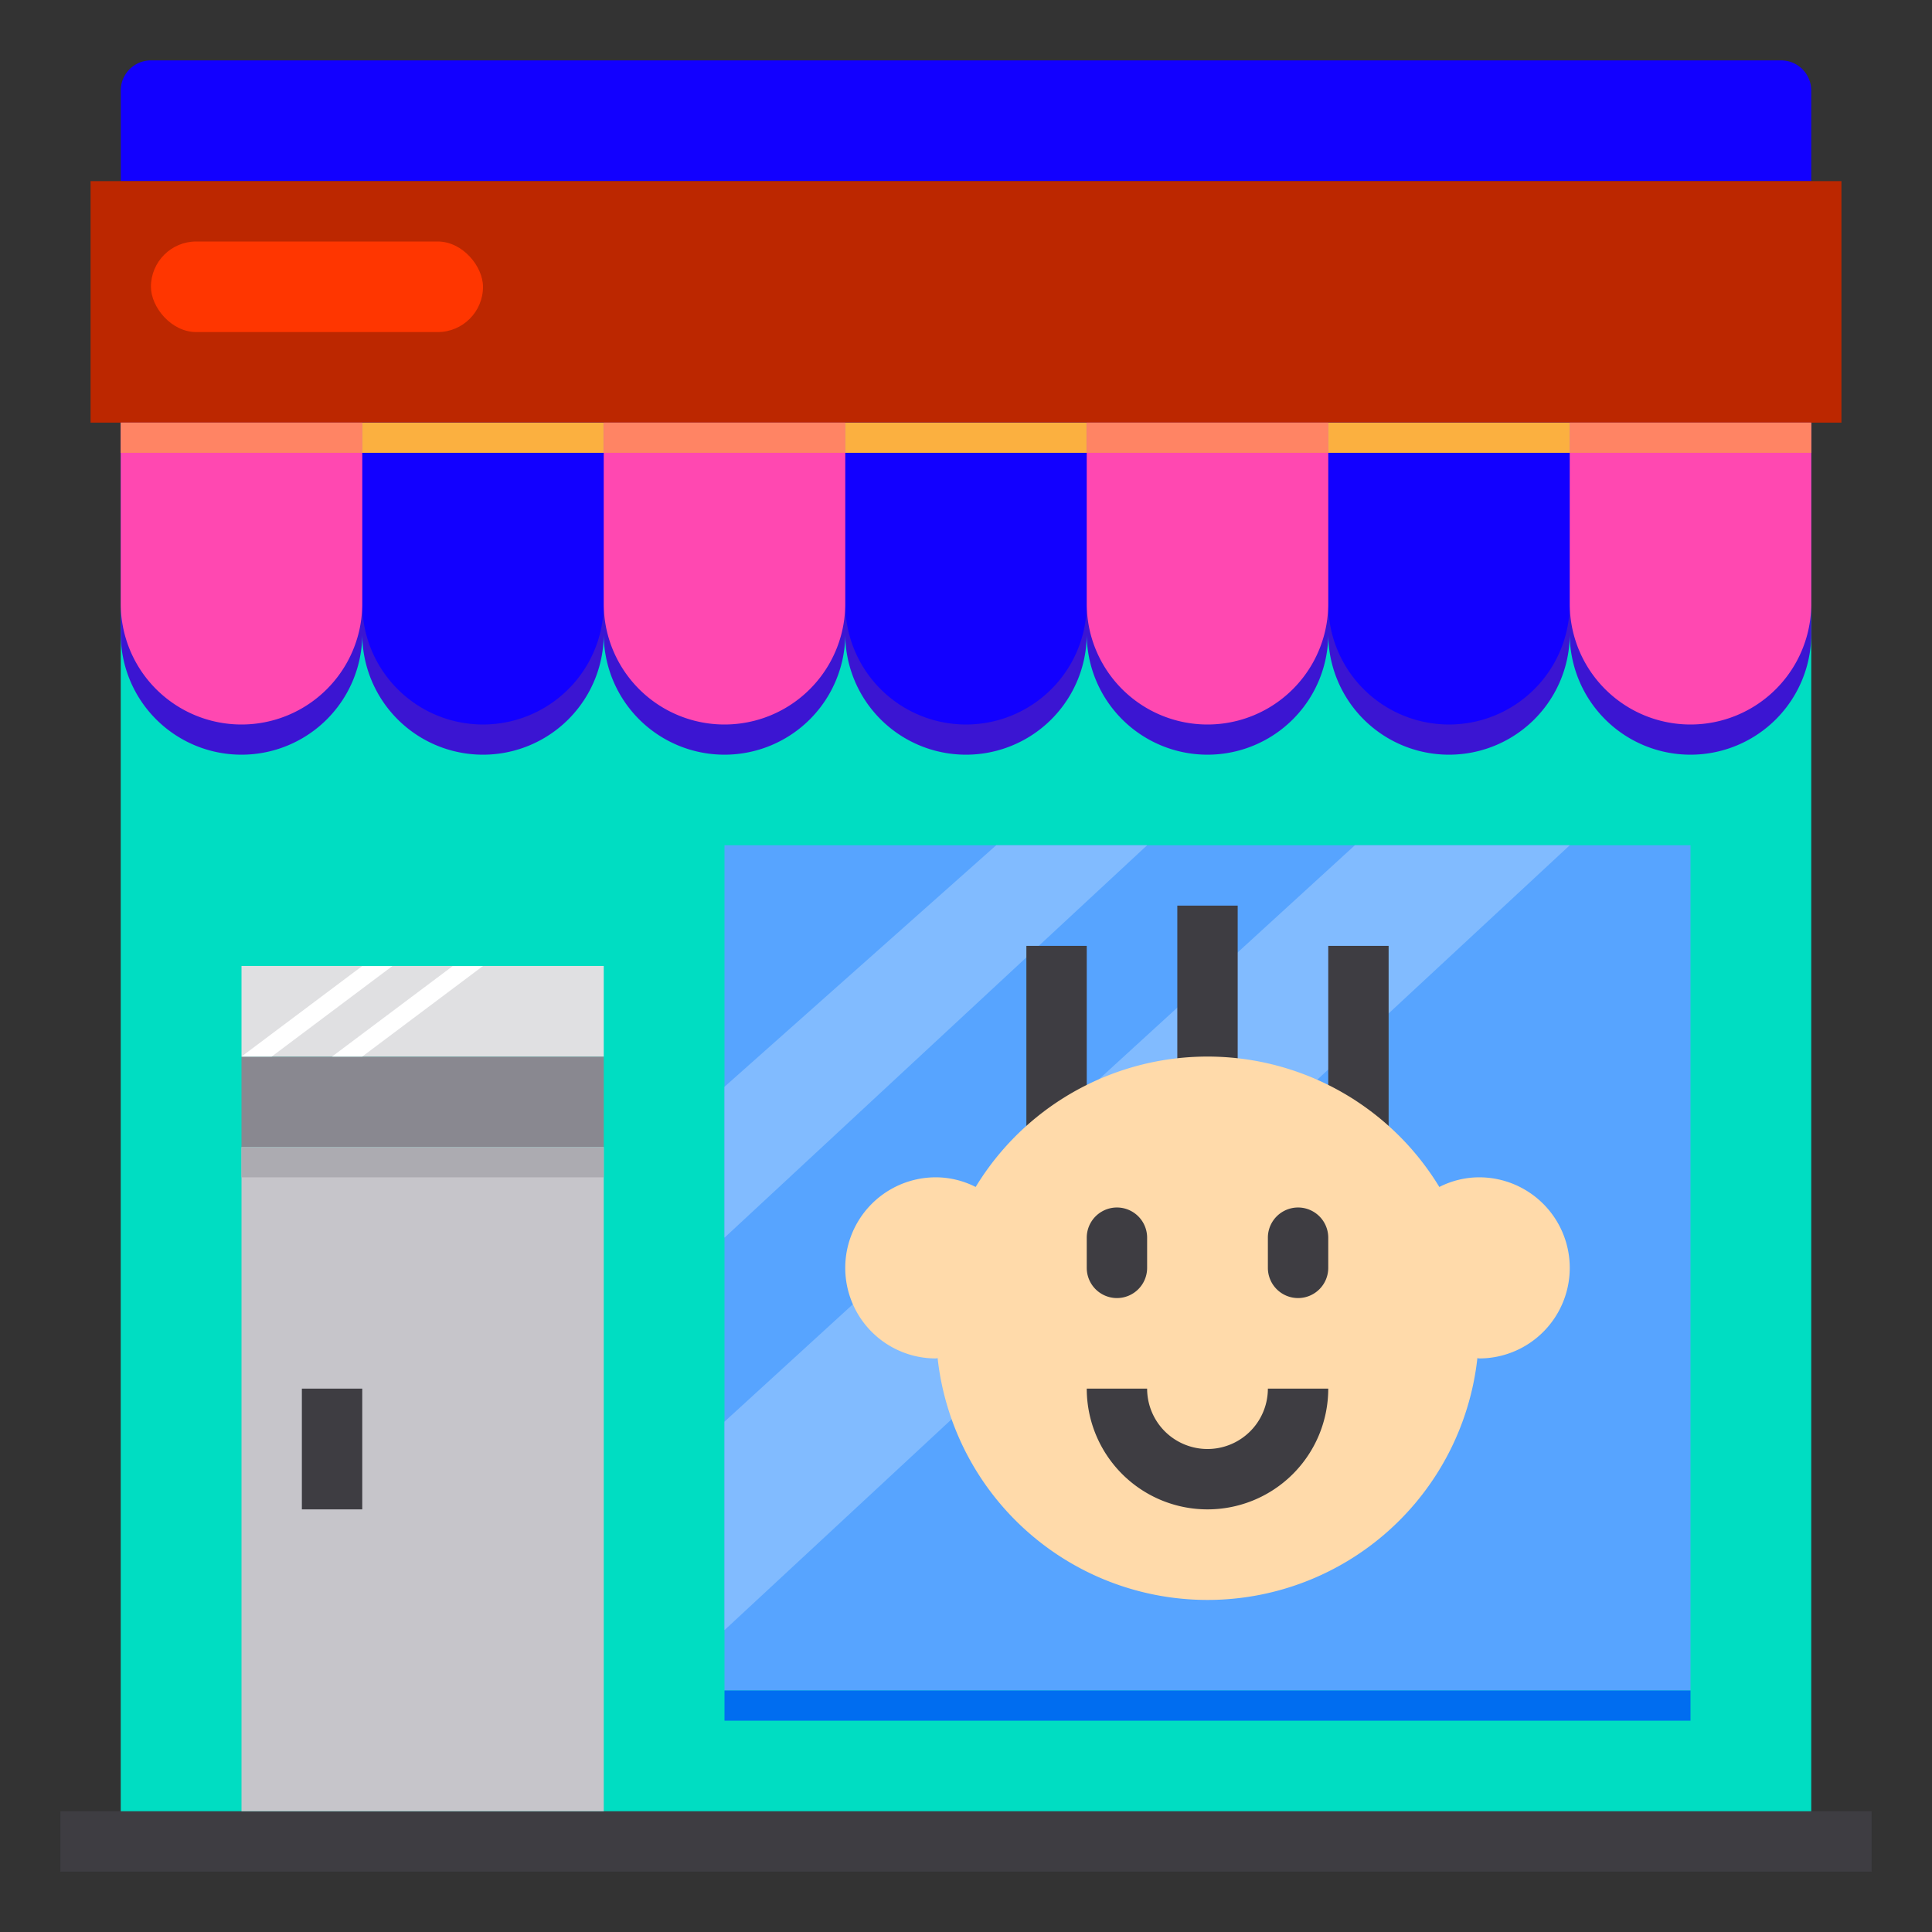 <?xml version="1.0"?>
<svg xmlns="http://www.w3.org/2000/svg" xmlns:xlink="http://www.w3.org/1999/xlink" xmlns:svgjs="http://svgjs.com/svgjs" version="1.1" width="512" height="512" x="0" y="0" viewBox="0 0 64 64" style="enable-background:new 0 0 512 512" xml:space="preserve" class=""><rect x="0" y="0" width="64" height="64" fill="#333333" stroke="none"/><g><g xmlns="http://www.w3.org/2000/svg" id="baby-kid-toy-store-shop"><path d="m2 60h60v2h-60z" fill="#3e3d42" data-original="#3e3d42" class=""/><path d="m4 14h56v46h-56z" fill="#00ddc2" data-original="#00ddc2" class=""/><path d="m24 28h32v28h-32z" fill="#57a4ff" data-original="#57a4ff"/><path d="m60 3v3h-56v-3a1 1 0 0 1 1-1h54a1 1 0 0 1 1 1z" fill="#1200ff" data-original="#ffda44" class=""/><path d="m3 6h58v8h-58z" fill="#bc2700" data-original="#ff7956" class=""/><path d="m8 35h12v3h-12z" fill="#898890" data-original="#898890"/><path d="m8 32h12v3h-12z" fill="#e0e0e2" data-original="#e0e0e2" class=""/><path d="m8 38h12v22h-12z" fill="#c6c5ca" data-original="#c6c5ca" class=""/><path d="m52 15h-48v6a4 4 0 0 0 8 0 4 4 0 0 0 8 0 4 4 0 0 0 8 0 4 4 0 0 0 8 0 4 4 0 0 0 8 0 4 4 0 0 0 8 0 4 4 0 0 0 8 0v-6z" fill="#3b15d2" data-original="#2d2d30" class=""/><path d="m20 14v6a4 4 0 0 1 -8 0v-6z" fill="#1200ff" data-original="#ffda44" class=""/><path d="m36 14v6a4 4 0 0 1 -8 0v-6z" fill="#1200ff" data-original="#ffda44" class=""/><path d="m52 14v6a4 4 0 0 1 -8 0v-6z" fill="#1200ff" data-original="#ffda44" class=""/><g fill="#ff9478"><path d="m60 14v6a4 4 0 0 1 -8 0v-6z" fill="#ff48b1" data-original="#ff9478" class=""/><path d="m44 14v6a4 4 0 0 1 -8 0v-6z" fill="#ff48b1" data-original="#ff9478" class=""/><path d="m28 14v6a4 4 0 0 1 -8 0v-6z" fill="#ff48b1" data-original="#ff9478" class=""/><path d="m12 14v6a4 4 0 0 1 -8 0v-6z" fill="#ff48b1" data-original="#ff9478" class=""/></g><path d="m33 28-9 8v5l14-13z" fill="#81bbff" data-original="#81bbff" class=""/><path d="m44.882 28-20.882 19.094v6.906l28-26z" fill="#81bbff" data-original="#81bbff" class=""/><rect fill="#ff3600" height="3" rx="1.5" width="11" x="5" y="8" data-original="#ff9f85" class=""/><path d="m9 35h-1l4-3h1z" fill="#ffffff" data-original="#ffffff" class=""/><path d="m12 35h-1l4-3h1z" fill="#ffffff" data-original="#ffffff" class=""/><path d="m10 46h2v4h-2z" fill="#3e3d42" data-original="#3e3d42" class=""/><path d="m4 14h8v1h-8z" fill="#ff8464" data-original="#ff8464" class=""/><path d="m12 14h8v1h-8z" fill="#fbb040" data-original="#fbb040" class=""/><path d="m20 14h8v1h-8z" fill="#ff8464" data-original="#ff8464" class=""/><path d="m28 14h8v1h-8z" fill="#fbb040" data-original="#fbb040" class=""/><path d="m36 14h8v1h-8z" fill="#ff8464" data-original="#ff8464" class=""/><path d="m52 14h8v1h-8z" fill="#ff8464" data-original="#ff8464" class=""/><path d="m44 14h8v1h-8z" fill="#fbb040" data-original="#fbb040" class=""/><path d="m24 56h32v1h-32z" fill="#006df0" data-original="#006df0" class=""/><path d="m8 38h12v1h-12z" fill="#acabb1" data-original="#acabb1" class=""/><path d="m39 30h2v6.667h-2z" fill="#3e3d42" data-original="#3e3d42" class=""/><path d="m34 31.333h2v6.667h-2z" fill="#3e3d42" data-original="#3e3d42" class=""/><path d="m44 31.333h2v6.667h-2z" fill="#3e3d42" data-original="#3e3d42" class=""/><path d="m52 42a3 3 0 0 1 -3 3c-.02 0-.04-.01-.06-.01a8.994 8.994 0 0 1 -17.88 0c-.02 0-.04.01-.06.01a3 3 0 0 1 0-6 2.923 2.923 0 0 1 1.32.32 8.987 8.987 0 0 1 15.36 0 2.923 2.923 0 0 1 1.32-.32 3 3 0 0 1 3 3z" fill="#ffdaaa" data-original="#ffdaaa"/><path d="m37 43a1 1 0 0 0 1-1v-1a1 1 0 0 0 -2 0v1a1 1 0 0 0 1 1z" fill="#3e3d42" data-original="#3e3d42" class=""/><path d="m43 43a1 1 0 0 0 1-1v-1a1 1 0 0 0 -2 0v1a1 1 0 0 0 1 1z" fill="#3e3d42" data-original="#3e3d42" class=""/><path d="m40 50a4 4 0 0 0 4-4h-2a2 2 0 0 1 -4 0h-2a4 4 0 0 0 4 4z" fill="#3e3d42" data-original="#3e3d42" class=""/></g></g></svg>
